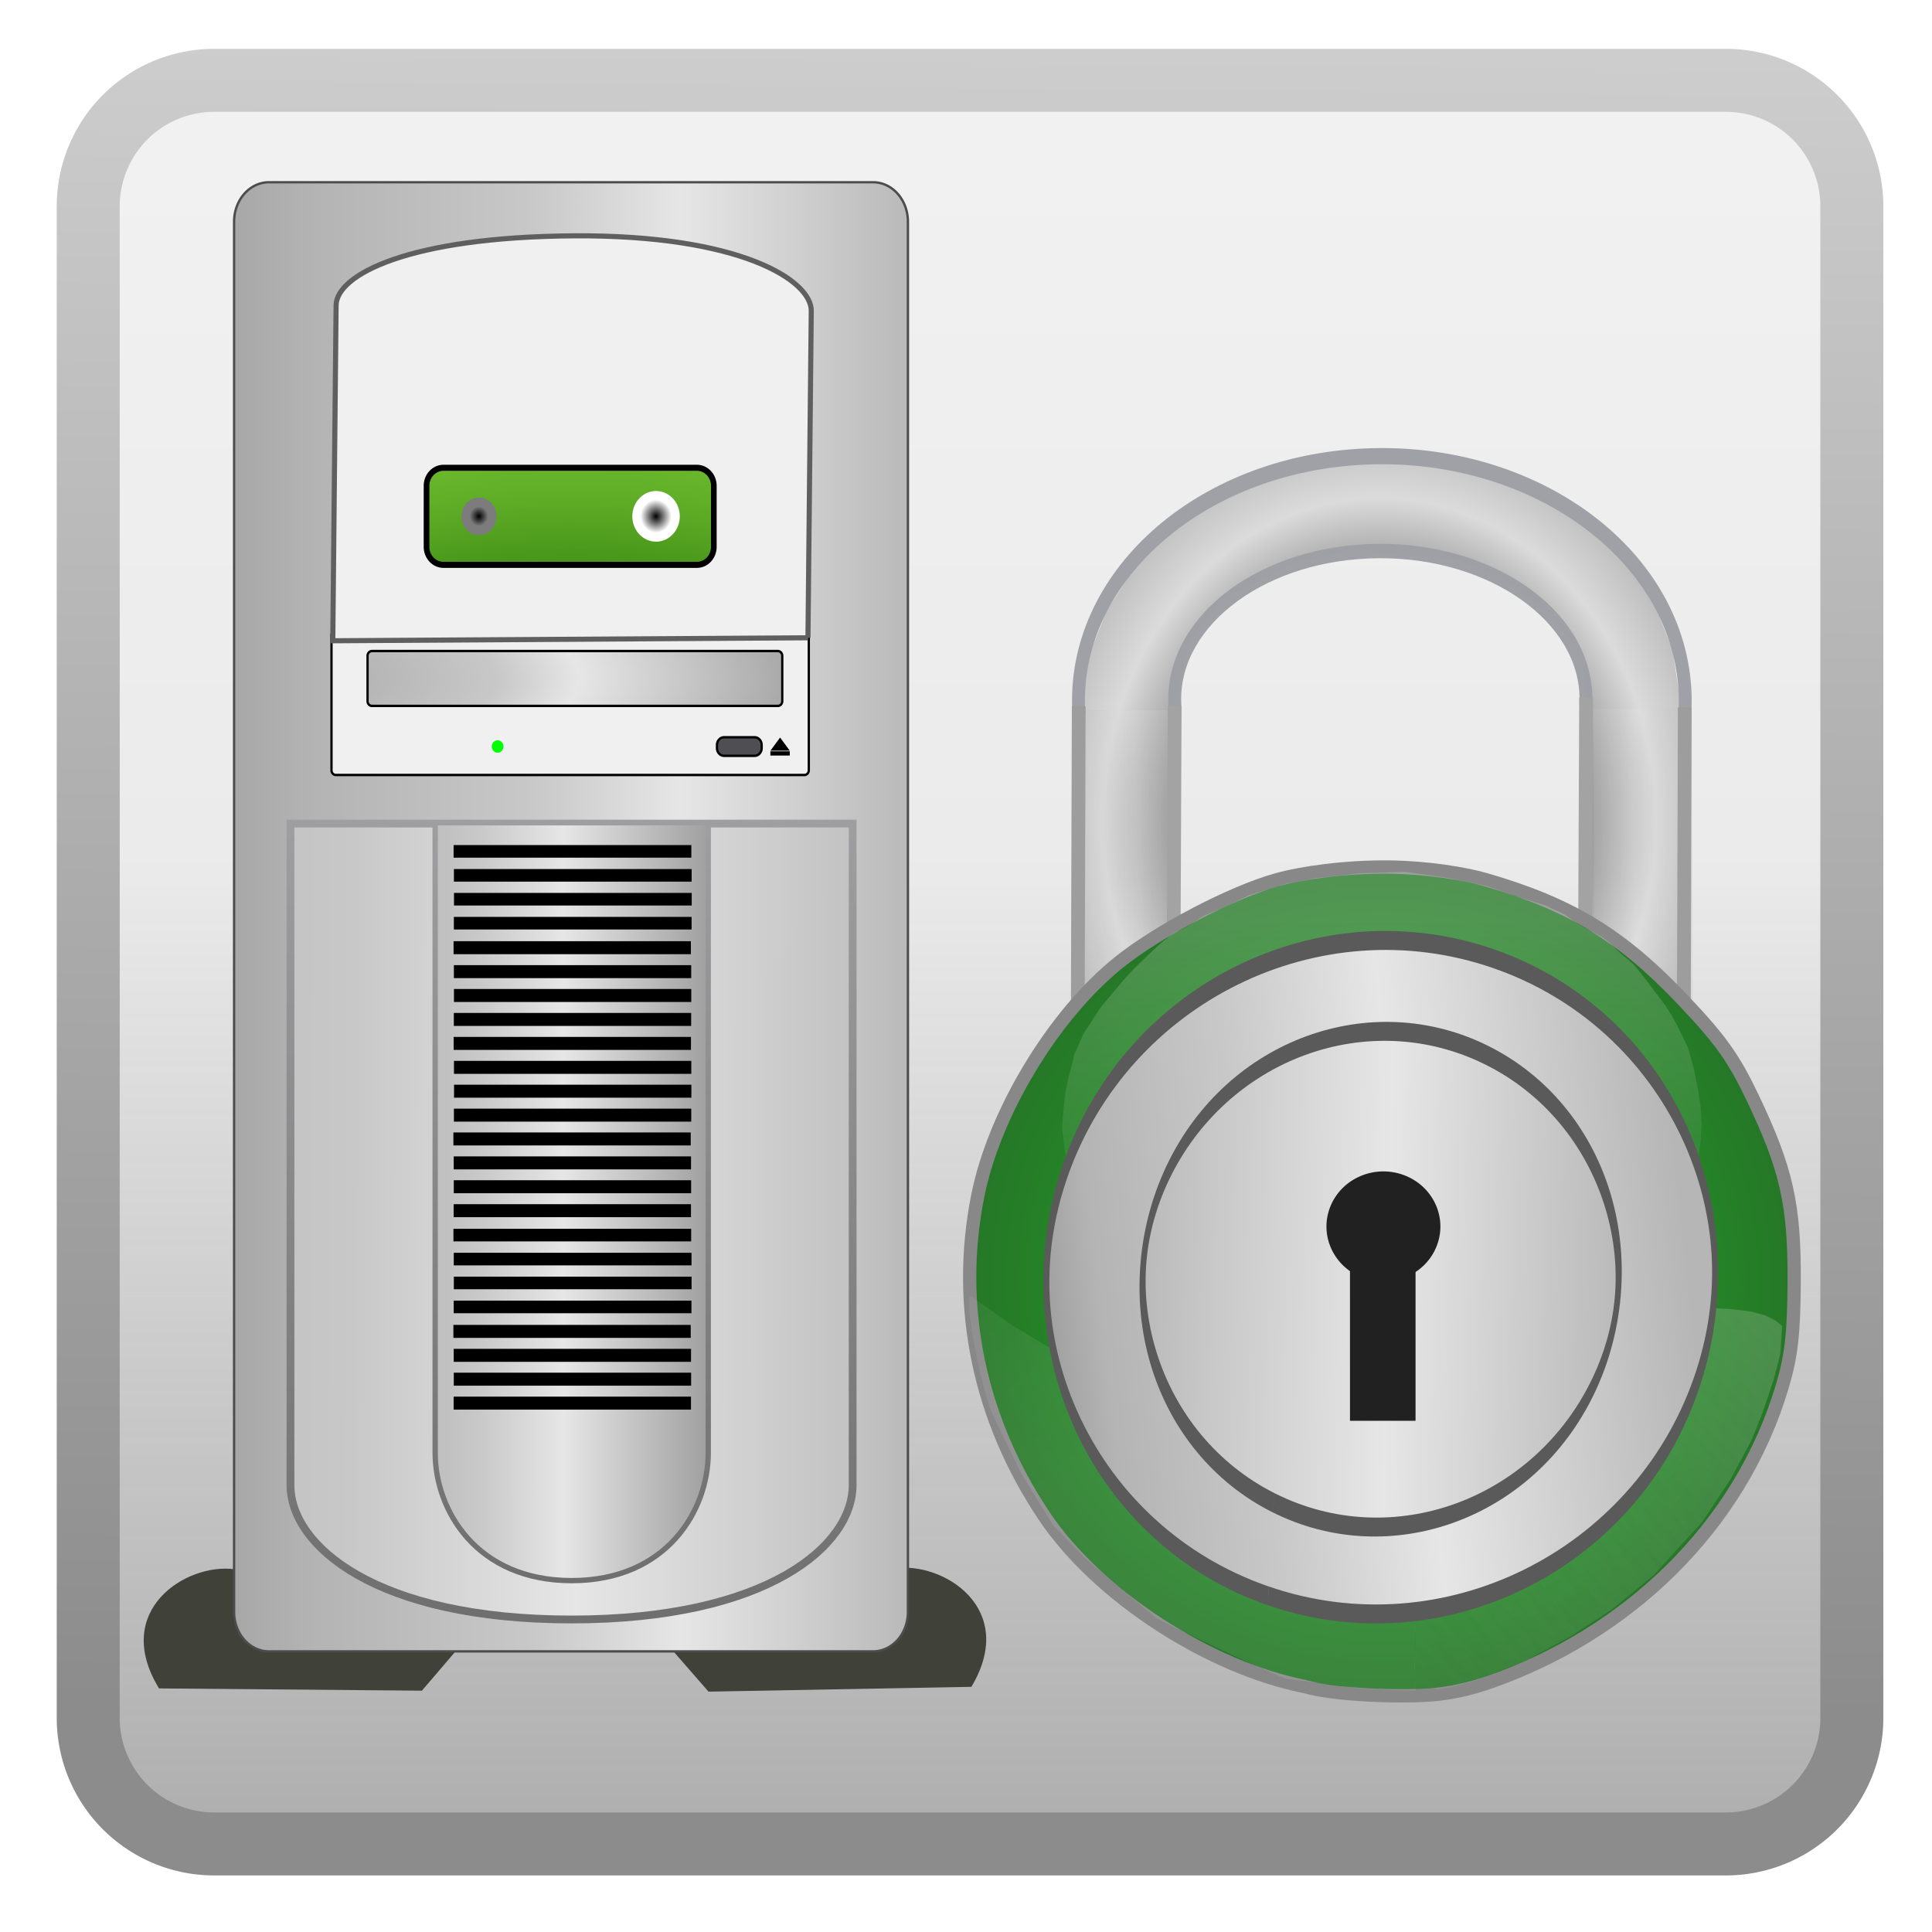 <svg xmlns="http://www.w3.org/2000/svg" viewBox="0 0 128 128" xmlns:xlink="http://www.w3.org/1999/xlink">
<defs>
<filter width="1.445" x="-.222" y="-.075" height="1.15" style="color-interpolation-filters:sRGB" id="filter10509-6-8">
<feGaussianBlur stdDeviation="1.661"/>
</filter>
<filter width="1.445" x="-.222" y="-.075" height="1.15" style="color-interpolation-filters:sRGB" id="filter10509-2-7-8">
<feGaussianBlur stdDeviation="1.661"/>
</filter>
<linearGradient gradientTransform="translate(.407 -0)" xlink:href="#linearGradient3638" id="linearGradient3644" y1="-6.915" y2="161.085" x2="0" gradientUnits="userSpaceOnUse"/>
<linearGradient id="linearGradient3638">
<stop offset="0" style="stop-color:#f4f4f4"/>
<stop offset=".297" style="stop-color:#ebebeb"/>
<stop offset=".678" style="stop-color:#dedede;stop-opacity:.561"/>
<stop offset=".806" style="stop-color:#dadada;stop-opacity:.463"/>
<stop offset="1" style="stop-color:#c5c5c5;stop-opacity:0"/>
</linearGradient>
<linearGradient id="linearGradient20965">
<stop offset="0" style="stop-color:#787878"/>
<stop offset=".121" style="stop-color:#b4b4b4"/>
<stop offset=".221" style="stop-color:#c8c8c8"/>
<stop offset=".305" style="stop-color:#e6e6e6"/>
<stop offset="1" style="stop-color:#8c8c8c"/>
</linearGradient>
<linearGradient gradientTransform="matrix(2.046 0 0 2.224 502.547 251.768)" xlink:href="#linearGradient8265-821-176-38-919-66-249-3-3-3-9-2" id="linearGradient22689" y1="20.223" y2="47.07" gradientUnits="userSpaceOnUse" x2="0"/>
<linearGradient xlink:href="#linearGradient9760-1-7" id="linearGradient22699" y1="14.095" x1="30.287" y2="-20.991" gradientUnits="userSpaceOnUse" x2="136.663"/>
<linearGradient xlink:href="#linearGradient20965" id="linearGradient20963" y1="-74.034" x1="32.504" y2="83.39" x2="30.953" gradientUnits="userSpaceOnUse"/>
<linearGradient xlink:href="#linearGradient3975-4-3-2" id="linearGradient22697" y1="37.966" y2="138.065" gradientUnits="userSpaceOnUse" x2="0"/>
<linearGradient gradientTransform="matrix(2.262 -.062 .054 2.036 242.405 366.857)" xlink:href="#linearGradient8265-821-176-38-919-66-249-3-3-3-9-2" id="linearGradient22691" y1="19.946" x1="4.489" y2="-9.238" gradientUnits="userSpaceOnUse" x2="-19.808"/>
<linearGradient id="linearGradient3384-5">
<stop offset="0" style="stop-color:#6e6e6e"/>
<stop offset="1" style="stop-color:#9f9fa1"/>
</linearGradient>
<linearGradient gradientTransform="matrix(1.228 0 0 1.243 226.854 298.677)" xlink:href="#linearGradient3975-5-24-5-5" id="linearGradient22693" y1="54.903" x1="135.552" y2="137.072" gradientUnits="userSpaceOnUse" x2="55.28"/>
<linearGradient gradientTransform="matrix(1.228 0 0 1.243 226.802 298.594)" xlink:href="#linearGradient3975-5-4-5-5-7" id="linearGradient22695" y1="155.784" x1="3.213" y2="87.987" gradientUnits="userSpaceOnUse" x2="102.738"/>
<linearGradient id="linearGradient3975-5-4-5-5-7">
<stop offset="0" style="stop-color:#e5e5e5"/>
<stop offset="1" style="stop-color:#e5e5e5;stop-opacity:0"/>
</linearGradient>
<linearGradient id="linearGradient3975-5-24-5-5">
<stop offset="0" style="stop-color:#e5e5e5"/>
<stop offset="1" style="stop-color:#e5e5e5;stop-opacity:0"/>
</linearGradient>
<linearGradient id="linearGradient8265-821-176-38-919-66-249-3-3-3-9-2">
<stop offset="0" style="stop-color:#fff;stop-opacity:.2"/>
<stop offset="1" style="stop-color:#fff;stop-opacity:0"/>
</linearGradient>
<linearGradient id="linearGradient9784-8-9">
<stop offset="0" style="stop-color:#787878"/>
<stop offset=".167" style="stop-color:#b4b4b4"/>
<stop offset=".282" style="stop-color:#c8c8c8"/>
<stop offset=".49" style="stop-color:#e6e6e6"/>
<stop offset=".786" style="stop-color:#b6b6b6"/>
<stop offset=".786" style="stop-color:#b6b6b6"/>
<stop offset=".786" style="stop-color:#b5b5b5"/>
<stop offset="1" style="stop-color:#8c8c8c"/>
</linearGradient>
<linearGradient id="linearGradient9760-1-7">
<stop offset="0" style="stop-color:#787878"/>
<stop offset=".167" style="stop-color:#b4b4b4"/>
<stop offset=".327" style="stop-color:#c8c8c8"/>
<stop offset=".495" style="stop-color:#e6e6e6"/>
<stop offset=".786" style="stop-color:#b6b6b6"/>
<stop offset=".786" style="stop-color:#b6b6b6"/>
<stop offset=".833" style="stop-color:#b5b5b5"/>
<stop offset="1" style="stop-color:#8c8c8c"/>
</linearGradient>
<linearGradient xlink:href="#linearGradient9784-8-9" id="linearGradient22701" y1="15.563" x1="13.956" y2="-24.161" gradientUnits="userSpaceOnUse" x2="149.585"/>
<linearGradient gradientTransform="matrix(1.116 0 0 1.497 -96.368 6.619)" spreadMethod="reflect" xlink:href="#linearGradient26588" id="linearGradient25994" y1="25.704" x1="-23.594" y2="25.976" gradientUnits="userSpaceOnUse" x2="72.354"/>
<linearGradient id="linearGradient19881">
<stop offset="0" style="stop-color:#808080"/>
<stop offset=".228" style="stop-color:#b4b4b4"/>
<stop offset=".373" style="stop-color:#c8c8c8"/>
<stop offset=".457" style="stop-color:#e6e6e6"/>
<stop offset="1" style="stop-color:#4c4c4c"/>
</linearGradient>
<linearGradient id="linearGradient19768">
<stop offset="0" style="stop-color:#808080"/>
<stop offset=".228" style="stop-color:#b4b4b4"/>
<stop offset=".373" style="stop-color:#c8c8c8"/>
<stop offset=".473" style="stop-color:#e6e6e6"/>
<stop offset="1" style="stop-color:#4c4c4c"/>
</linearGradient>
<linearGradient id="linearGradient26588">
<stop offset="0" style="stop-color:#808080"/>
<stop offset=".228" style="stop-color:#b4b4b4"/>
<stop offset=".373" style="stop-color:#c8c8c8"/>
<stop offset=".472" style="stop-color:#e6e6e6"/>
<stop offset="1" style="stop-color:#4c4c4c"/>
</linearGradient>
<linearGradient gradientTransform="matrix(.108 0 0 .115 -93.74 -2.11)" id="linearGradient8504" xlink:href="#linearGradient19768" x1="-63.922" x2="591.069" gradientUnits="userSpaceOnUse"/>
<linearGradient gradientTransform="matrix(.923 0 0 .985 -94.54 23.413)" xlink:href="#linearGradient3384-5" id="linearGradient25996" y1="45" y2="5.5" gradientUnits="userSpaceOnUse" x2="0"/>
<linearGradient gradientTransform="matrix(.542 0 0 1.425 -84.027 7.667)" spreadMethod="reflect" id="linearGradient26491" xlink:href="#linearGradient26202-1" y1="25.919" y2="25.868" x1="-7.807" x2="48.799" gradientUnits="userSpaceOnUse"/>
<linearGradient id="linearGradient3975-4-3-2">
<stop offset="0" style="stop-color:#e5e5e5"/>
<stop offset="1" style="stop-color:#e5e5e5;stop-opacity:0"/>
</linearGradient>
<linearGradient id="linearGradient3384-5-9-2">
<stop offset="0" style="stop-color:#6e6e6e"/>
<stop offset="1" style="stop-color:#9f9fa1"/>
</linearGradient>
<linearGradient id="linearGradient26202-1">
<stop offset="0" style="stop-color:#808080"/>
<stop offset=".228" style="stop-color:#b4b4b4"/>
<stop offset=".373" style="stop-color:#c8c8c8"/>
<stop offset=".505" style="stop-color:#e6e6e6"/>
<stop offset="1" style="stop-color:#4c4c4c"/>
</linearGradient>
<linearGradient gradientTransform="matrix(.449 0 0 .938 -83.139 23.657)" id="linearGradient26493" xlink:href="#linearGradient3384-5-9-2" y1="45" y2="5.5" x2="0" gradientUnits="userSpaceOnUse"/>
<radialGradient cx="152.925" cy="215.159" gradientTransform="matrix(4.629 0 0 1.085 -698.457 -18.377)" xlink:href="#linearGradient19881" id="radialGradient19879" r="92.087" gradientUnits="userSpaceOnUse"/>
<radialGradient cx="189.04" cy="201.5" gradientTransform="matrix(3.361 -.048 .271 25.373 -436.236 -4910.597)" id="radialGradient22683" r="10.375" gradientUnits="userSpaceOnUse">
<stop offset="0" style="stop-color:#787878"/>
<stop offset=".167" style="stop-color:#b4b4b4"/>
<stop offset=".282" style="stop-color:#c8c8c8"/>
<stop offset=".412" style="stop-color:#e6e6e6"/>
<stop offset=".786" style="stop-color:#b6b6b6"/>
<stop offset=".786" style="stop-color:#b6b6b6"/>
<stop offset=".786" style="stop-color:#b5b5b5"/>
<stop offset="1" style="stop-color:#8c8c8c"/>
</radialGradient>
<radialGradient cx="197.505" cy="311.464" gradientTransform="matrix(.108 0 0 .235 -93.74 -39.587)" r="148.566" id="radialGradient8506" xlink:href="#linearGradient19881" gradientUnits="userSpaceOnUse"/>
<radialGradient cx="189.04" cy="201.5" gradientTransform="matrix(3.361 -.048 .271 25.373 -338.839 -5123.928)" id="radialGradient22685" r="10.375" gradientUnits="userSpaceOnUse">
<stop offset="0" style="stop-color:#787878"/>
<stop offset=".167" style="stop-color:#b4b4b4"/>
<stop offset=".282" style="stop-color:#c8c8c8"/>
<stop offset=".412" style="stop-color:#e6e6e6"/>
<stop offset=".786" style="stop-color:#b6b6b6"/>
<stop offset=".786" style="stop-color:#b6b6b6"/>
<stop offset=".786" style="stop-color:#b5b5b5"/>
<stop offset="1" style="stop-color:#8c8c8c"/>
</radialGradient>
<radialGradient cx="71.483" cy="71.087" gradientTransform="matrix(1.634 0 0 1.617 436.147 243.863)" id="radialGradient22687" r="43.755" gradientUnits="userSpaceOnUse">
<stop offset="0" style="stop-color:#24b627"/>
<stop offset="1" style="stop-color:#257727"/>
</radialGradient>
<radialGradient cx="241.521" cy="225.062" gradientTransform="matrix(1.487 -0 -0 1.692 -47.096 -194.635)" id="radialGradient22681" r="54.375" gradientUnits="userSpaceOnUse">
<stop offset="0" style="stop-color:#787878"/>
<stop offset=".167" style="stop-color:#b4b4b4"/>
<stop offset=".282" style="stop-color:#474747"/>
<stop offset=".623" style="stop-color:#dbdbdb"/>
<stop offset=".786" style="stop-color:#b6b6b6"/>
<stop offset=".786" style="stop-color:#b6b6b6"/>
<stop offset=".786" style="stop-color:#4f4f4f"/>
<stop offset="1" style="stop-color:#8c8c8c"/>
</radialGradient>
<radialGradient cx="197.68" cy="192.679" gradientTransform="matrix(3.637 0 -0 1.756 -870.802 51.862)" id="radialGradient26807" r="64.696" gradientUnits="userSpaceOnUse">
<stop offset="0" style="stop-color:#0a5700"/>
<stop offset="1" style="stop-color:#52b200;stop-opacity:.802"/>
</radialGradient>
<radialGradient cx="235.608" cy="136.506" gradientTransform="matrix(.583 -0 0 .583 98.241 56.919)" id="radialGradient26811" r="11.737" gradientUnits="userSpaceOnUse">
<stop offset="0"/>
<stop offset="1" style="stop-color:#fff"/>
</radialGradient>
<radialGradient cx="157.393" cy="135.195" gradientTransform="matrix(.448 0 -0 .448 86.845 74.597)" id="radialGradient26809" r="9.028" gradientUnits="userSpaceOnUse">
<stop offset="0"/>
<stop offset="1" style="stop-color:#7c7c7c"/>
</radialGradient>
</defs>
<g transform="matrix(1.391 0 0 1.391 -3.067 -3.024)">
<path style="opacity:.763;fill:#090909" d="m12.814-90.186h72a6,6 0 0,1 6,6v72a6,6 0 0,1 -6,6h-72a6,6 0 0,1 -6-6v-72a6,6 0 0,1 6-6" transform="scale(1 -1)"/>
<path style="fill:url(#linearGradient3644);stroke:url(#linearGradient20963);stroke-width:3" d="m12.407,6h72a6,6 0 0,1 6,6v72a6,6 0 0,1 -6,6h-72a6,6 0 0,1 -6-6v-72a6,6 0 0,1 6-6"/>
</g>
<g transform="matrix(.364 0 0 .373 -22.202 -15.078)">
<path style="fill:url(#radialGradient22681)" d="m274.824,220.839 .132-56.01 2.234-9.717 6-8 6.25-3.25 6.5-3.25 9.75-2.25 3-.25 7,1 9.25,.5 9.75,3.5 3.75,2.75 5.25,4.25 5.75,7.5 0,7.523 0,54.227 17.75,1.5-.385-55.984-1.365-9.016-2.75-6.75-3-6-6-6-7.25-7-8-4-9.75-3.75-9.5-1.5-13,.25-9.75,.75-8.5,2.75-9,5.25-9.75,8.75-6.75,10.25-3.75,9.25-1.762,8.465 .231,54.525 17.664-.263z"/>
<g style="fill:none;stroke:#9ea0a6">
<path style="opacity:.99;stroke-width:2" d="m170.995,99.886c-1.406-16.682 18.499-30.938 44.459-31.841 25.96-.903 48.144,11.888 49.55,28.57 .076,.899 .089,1.8 .04,2.7" transform="matrix(1.173 0 0 1.436 56.795 23.797)"/>
<path style="opacity:.99;stroke-width:2.939" d="m170.995,99.886c-1.406-16.682 18.499-30.938 44.459-31.841 25.96-.903 48.144,11.888 49.55,28.57 .076,.899 .089,1.8 .04,2.7" transform="matrix(.795 0 0 .869 138.931 79.206)"/>
</g>
<path style="opacity:.39;fill:url(#radialGradient22683);filter:url(#filter10509-6-8)" d="m257.393,166.581h17.921v53h-17.921z"/>
<g style="fill:none">
<path style="stroke:#9d9d9d;stroke-width:2.505" d="m257.335,165.86-.172,55.149"/>
<path style="stroke:#a3a3a3;stroke-width:2.5" d="m274.807,165.759-.25,55.125 0-1"/>
</g>
<path style="opacity:.39;fill:url(#radialGradient22685);filter:url(#filter10509-2-7-8)" d="m354.789-46.75h17.922v53h-17.922z" transform="matrix(-1 .003 -.003 -1 723.74 171.456)"/>
<g style="fill:none">
<path style="stroke:#a3a3a3;stroke-width:2.5" d="m349.682,164.322-.25,55.125 0-1"/>
<path style="stroke:#9d9d9d;stroke-width:2.505" d="m367.643,166.06-.172,55.149"/>
</g>
</g>
<g transform="matrix(.382 0 0 .384 -119.673 -52.979)">
<path style="fill:url(#radialGradient22687);stroke:#888;fill-rule:evenodd;stroke-linecap:square;stroke-width:2.3;stroke-miterlimit:0" d="m539.811,428.998c-16.864-3.253-36.165-15.754-45.375-29.388-11.329-16.771-15.405-36.235-11.581-55.302 2.873-14.329 13.153-31.25 24.483-40.3 6.836-5.46 19.513-12.062 27.366-14.25 4.338-1.209 11.956-2.28 19.518-2.198 6.54,.07 13.1,1.13 16.712,2.169 14.793,4.257 23.613,9.611 34.265,20.798 6.521,6.848 8.781,10.005 12.062,16.853 5.892,12.295 7.273,18.404 7.193,31.833-.052,8.808-.487,12.651-2.012,17.789-7.36,24.795-27.308,43.067-50.863,51.219-2.082,.72-5.371,1.693-9.09,2.079-6.044,.627-18.357,.063-22.678-1.302z"/>
<path style="fill:url(#linearGradient22689)" d="m522.208,295.911c-.797,.324-2.605,1.902-4.612,2.678-1.74,.673-5.424,4.392-5.876,4.829-.814,.787-2.342,2.178-3.809,3.902-1.904,2.239-3.765,4.498-3.765,4.503l-2.921,4.441-1.616,3.607c-.192,1.031-1.339,4.812-1.586,6.977-.271,2.373-.579,4.907-.493,6.11 .132,1.834 .588,4.771 1.063,6.563 .642,2.418 3.277,6.84 3.337,6.827l4.725-8.351 4.348-6.315 2.954-3.061 3.349-2.751 3.322-2.372 3.468-2.452 6.013-2.889 7.698-2.602 6.554-1.29 8.538-.802 7.647,.834 6.659,1.26 6.055,2.313 5.73,2.575 6.017,3.569 5.28,4.397 4.978,4.729c.19-.036 9.024,13.232 9.032,13.023l1.345-1.826 .974-1.602 .506-1.788 .621-2.405 .497-3.727 .169-2.884-.196-3.148-.512-3.246-.668-3.259-.98-3.522-1.688-3.449c-.572-1.147-1.529-2.884-2.739-4.51-.513-.689-1.377-1.787-1.868-2.443-.631-.844-.802-1.128-1.338-1.776-.138-.167-1.004-1.232-1.549-1.923-.49-.621-2.168-1.838-2.869-2.546-1.284-1.299-2.531-2.358-3.529-2.862-1.004-.506-3.564-1.74-4.719-2.714-1.385-1.167-2.92-1.55-4.295-2.303l-5.077-1.567-5.297-1.845-6.704-1.382-7.46-1.047-7.746,.251-7.558,.808-5.247,.978-6.368,1.948-4.792,2.296-3.005,1.237z"/>
</g>
<g transform="matrix(.378 0 0 .384 -24.465 -60.261)">
<path style="opacity:.5;fill:url(#linearGradient22691)" d="m234.839,380.526c-.943,.026 .493,7.76 1.143,10.856 .59,2.813 1.852,7.326 1.998,7.863 .27,.987 5.078,10.598 5.795,12.011l5.543,8.841 5.42,5.479c.695,.759 11.262,9.307 12.47,10.375 .45,.398 5.8,2.962 11.234,5.472 5.423,2.505 10.928,4.956 11.73,5.145l12.096,1.578c.077-.014 6.225,.385 6.613,.375 .361-.009 3.964,.089 3.961,.055-.349-4.103-.059-7.825-.074-10.861-.011-2.316-.173-13.207-.171-13.3l-.086-13.574c.014-2.068 .083-20.193 .146-23.383 .026-1.309-26.599,1.12-28.232,1.164l-8.91,3.769-8.616,2.448-6.929-.537-6.881-2.277-4.856-2.828-6.324-3.746-7.071-4.926h0z"/>
<path style="opacity:.25;fill:url(#linearGradient22693)" d="m365.946,382.666c-.378-.022-1.09-.036-1.693,.054-.199,.03-.816,.151-1.361,.278-.893,.208-1.735,.431-1.276,.291 .967-.294-.999,.194-1.8,.404-1.561,.409-2.053,.506-3.57,.771-.179,.031-2.535,.515-5.606,.486-1.564-.015-4.913,.111-5.77,.195l-5.35,.292-6.676,.781c-1.02,.24-7.919-.233-9.333,.387-1.096,.48-9.351,.926-11.235,1.817l.25,32.981c-.018-1.64 .148,7.021 .128,8.359l.095,3.602c.015,.785 .019,1.966 .04,2.78 .017,.642-.046,1.51-.03,1.706 .033,.411 .068,1.458 .041,2.289-.025,.775-.087,1.997-.095,2.349-.013,.567-.065,1.518-.061,2.1 .002,.429 .127,1.8 .104,2.221-.008,.164 .076,1.197 .001,1.424-.108,.327 3.426-.122 3.424-.027-.014,.661 4.426-.466 6.622-1.147 2.297-.713 8.652-3.328 9.636-3.729l7.626-4.077 7.169-4.616 7.255-5.871 8.555-9.208 5.019-7.434 3.734-6.875 1.892-4.664 1.937-5.666 1.149-4.42 .328-4.791-1.161-.937-1.832-.898-2.429-.645-3.136-.407-2.593-.154z"/>
<path style="opacity:.18;fill:url(#linearGradient22695)" d="m371.471,384.435c-.874-.294-1.72-.391-2.887-.409-1.544-.025-3.778-.217-4.604-.192-2.393,.073-5.207,.282-6.723,.547-.179,.031-3.596,.571-6.557,1.398-2.506,.7-5.022,1.581-5.88,1.665l-5.35,1.722-7.618,2.449c-1.02,.24-7.448,2.865-8.862,3.485-1.096,.48-8.88,4.023-10.764,4.915l.25,21.305c-.018-1.64 .148,7.021 .128,8.359l.095,3.602c.015,.785 .019,1.966 .04,2.78 .017,.642-.047,1.51-.03,1.706 .033,.411 .067,1.458 .041,2.289-.025,.775-.087,1.997-.095,2.349-.013,.567-.065,1.518-.061,2.1 .002,.429 .127,1.8 .104,2.221-.008,.164 .076,1.197 .001,1.424-.108,.327 3.426-.122 3.424-.027-.014,.661 4.426-.466 6.622-1.147 2.297-.713 8.652-3.328 9.636-3.729l7.626-4.077 7.169-4.616 7.255-5.871 8.555-9.208 5.019-7.434 3.734-6.875 1.892-4.664 1.937-5.666 1.149-4.42 .328-3.949-3.243-1.274h-0 0l-2.332-.758z"/>
</g>
<g transform="matrix(.382 0 0 .384 -128.15 -67.074)">
<path style="fill:url(#linearGradient22697);fill-rule:evenodd" d="m111.729,71.051c0,18.272-15.42,33.085-34.441,33.085-19.021,0-34.441-14.812-34.441-33.085 0-18.272 15.42-33.085 34.441-33.085 18.492,0 33.683,14.028 34.414,31.778" transform="matrix(1.462 0 0 1.512 461.463 286.435)"/>
</g>
<g style="stroke:#5a5a5a">
<g style="stroke-width:.688" transform="matrix(.531 -.039 .022 1.972 133.232 -50.682)">
<path style="fill:url(#linearGradient22699);stroke-width:.735" d="m65.02,8.699c-21.381-2.476-32.367-9.966-24.538-16.728 7.829-6.762 31.509-10.237 52.89-7.761 21.381,2.476 32.367,9.966 24.538,16.728-7.829,6.762-31.506,10.236-52.886,7.761" transform="matrix(1.011 .014 -.012 .867 -161.521 68.966)"/>
</g>
<g transform="matrix(.378 .017 -.154 1.446 132.562 -10.748)">
<path style="fill:url(#linearGradient22701)" d="m65.02,8.699c-21.381-2.476-32.367-9.966-24.538-16.728 7.829-6.762 31.509-10.237 52.89-7.761 21.381,2.476 32.367,9.966 24.538,16.728-7.829,6.762-31.506,10.236-52.886,7.761" transform="matrix(1.011 .014 -.012 .867 -161.521 68.966)"/>
</g>
</g>
<g style="fill:#202120" transform="matrix(.362 0 0 .368 -194.64 121.731)">
<path d="m784.75-102.75h12v27.75h-12z"/>
<path d="m787.921-102.488c-3.89-1.519-5.888-6.114-4.464-10.263 1.424-4.149 5.732-6.281 9.622-4.761 3.89,1.519 5.888,6.114 4.464,10.263-1.424,4.149-5.731,6.28-9.621,4.762" transform="matrix(1.39 0 0 1.24 -307.924 26.424)"/>
</g>
<g transform="matrix(1.391 0 0 1.391 138.549 13.778)">
<g style="fill:#404139">
<path d="m-88.452,64.836c-2.264-.303-5.856,1.943-3.579,5.677l12.522,.108 2.191-2.561-10.276,.233c-.389,.009-.71-.319-.72-.735l-.138-2.723z"/>
<path d="m-56.971,64.795c2.26-.325 5.874,1.886 3.635,5.642l-12.521,.23-2.216-2.54 10.278,.133c.389,.005 .707-.326 .712-.742l.111-2.724z"/>
</g>
<path style="fill:url(#linearGradient8504);stroke:url(#radialGradient8506);stroke-width:.112" d="m-86.793-1.225h28.772a1.661,1.878 0 0,1 1.661,1.878v66.218a1.661,1.878 0 0,1 -1.661,1.878h-28.772a1.661,1.878 0 0,1 -1.661-1.878v-66.218a1.661,1.878 0 0,1 1.661-1.878"/>
</g>
<g style="stroke:#000;stroke-linejoin:bevel" transform="matrix(.15 0 0 .16 7.729 10.526)">
<path style="fill:#f0f0f1" d="m96.843,195.318h206.918a1.949,1.949 0 0,1 1.949,1.949v55.906a1.949,1.949 0 0,1 -1.949,1.949h-206.918a1.949,1.949 0 0,1 -1.949-1.949v-55.906a1.949,1.949 0 0,1 1.949-1.949"/>
<path style="fill:url(#radialGradient19879)" d="m112.762,203.798h179.275a1.949,1.949 0 0,1 1.949,1.949v18.824a1.949,1.949 0 0,1 -1.949,1.948h-179.275a1.949,1.949 0 0,1 -1.949-1.948v-18.824a1.949,1.949 0 0,1 1.949-1.949"/>
</g>
<g transform="matrix(.15 0 0 .16 7.729 10.514)">
<path style="fill:#4f4e53;stroke:#000;stroke-linejoin:bevel" d="m268.319,239.568h13.406a3.172,3.172 0 0,1 3.172,3.172v1.346a3.172,3.172 0 0,1 -3.172,3.172h-13.406a3.172,3.172 0 0,1 -3.172-3.172v-1.346a3.172,3.172 0 0,1 3.172-3.172"/>
</g>
<g transform="matrix(.15 0 0 .16 7.729 10.514)">
<path d="m288.742,245.396 8.564,0 0,1.748-8.564,0 0-1.748z"/>
<path d="m293.025,239.682 4.282,5.462-8.564,0 4.282-5.462z"/>
</g>
<g transform="matrix(.15 0 0 .16 7.729 10.526)">
<path style="fill:#0f0" d="m176.706,244.653c0,2.775-2.25,5.025-5.025,5.025-2.775,0-5.025-2.25-5.025-5.025 0-2.775 2.25-5.025 5.025-5.025 2.775,0 5.025,2.25 5.025,5.025z" transform="matrix(.513 0 0 .513 80.193 117.825)"/>
</g>
<g transform="matrix(1.391 0 0 1.391 138.549 13.778)">
<path style="fill:url(#linearGradient25994);stroke:url(#linearGradient25996);stroke-width:.371" d="m-85.769,29.321 0,31.509c0,2.891 4.07,6.4 13.388,6.4 9.318,0 13.388-3.509 13.388-6.4v-31.509c0,0-26.776,0-26.776,0z"/>
<path style="fill:url(#linearGradient26491);stroke:url(#linearGradient26493);stroke-width:.253" d="m-78.878,29.283 0,30.002c0,2.753 1.977,6.094 6.504,6.094 4.527,0 6.504-3.341 6.504-6.094v-30.002c0,0-13.007,0-13.007,0z"/>
<g style="fill:none;stroke:#000;stroke-width:.6">
<path d="m-77.999,30.645 11.323,0"/>
<path d="m-77.984,31.787 11.323,0"/>
<path d="m-77.98,32.924 11.323,0"/>
<path d="m-77.987,34.066 11.323,0"/>
</g>
</g>
<g style="stroke:#000;fill:none">
<g style="stroke-width:5.377">
<g transform="matrix(.15 0 0 .16 31.473 108.214)">
<path d="m-9.491-283.917 104.824,0"/>
<path d="m-9.349-274.002 104.824,0"/>
<path d="m-9.314-264.129 104.824,0"/>
<path d="m-9.373-254.213 104.824,0"/>
</g>
<g transform="matrix(.15 0 0 .16 28.725 120.251)">
<path d="m8.869-319.515 104.824,0"/>
<path d="m9.01-309.599 104.824,0"/>
<path d="m9.045-299.726 104.824,0"/>
<path d="m8.986-289.81 104.824,0"/>
</g>
<g transform="matrix(.15 0 0 .16 31.462 120.885)">
<path d="m-9.491-283.917 104.824,0"/>
<path d="m-9.349-274.002 104.824,0"/>
<path d="m-9.314-264.129 104.824,0"/>
<path d="m-9.373-254.213 104.824,0"/>
</g>
</g>
<g style="stroke-width:.6" transform="matrix(1.391 0 0 1.391 138.549 13.778)">
<path d="m-78.007,48.922 11.323,0"/>
<path d="m-77.991,50.064 11.323,0"/>
<path d="m-77.988,51.201 11.323,0"/>
<path d="m-77.994,52.343 11.323,0"/>
</g>
<g style="stroke-width:5.377" transform="matrix(.15 0 0 .16 31.462 133.635)">
<path d="m-9.491-283.917 104.824,0"/>
<path d="m-9.349-274.002 104.824,0"/>
<path d="m-9.314-264.129 104.824,0"/>
<path d="m-9.373-254.213 104.824,0"/>
</g>
</g>
<g transform="matrix(1.391 0 0 1.391 138.549 13.778)">
<path style="fill:#f0f0f1;stroke:#5f5f5f;stroke-width:.243" d="m-61.121,20.472 .157-15.569c.014-1.466-3.408-3.625-11.284-3.576-7.876,.049-11.334,1.849-11.348,3.315l-.157,15.972c0,0 22.632-.142 22.632-.142z"/>
</g>
<g transform="matrix(.15 0 0 .16 60.559 -15.039)">
<path style="fill:url(#radialGradient26807);stroke:#000;stroke-linejoin:bevel;stroke-width:2.5" d="m-207.851,287.694h111.928a7.482,7.482 0 0,1 7.482,7.482v25.236a7.482,7.482 0 0,1 -7.482,7.482h-111.928a7.482,7.482 0 0,1 -7.482-7.482v-25.236a7.482,7.482 0 0,1 7.482-7.482"/>
<path style="fill:url(#radialGradient26809)" d="m165.171,135.195c0,4.296-3.482,7.778-7.778,7.778-4.296,0-7.778-3.482-7.778-7.778 0-4.296 3.482-7.778 7.778-7.778 4.296,0 7.778,3.482 7.778,7.778z" transform="translate(-349.567 172.599)"/>
<path style="fill:url(#radialGradient26811)" d="m246.095,136.506c0,5.792-4.695,10.487-10.487,10.487-5.792,0-10.487-4.695-10.487-10.487 0-5.792 4.695-10.487 10.487-10.487 5.792,0 10.487,4.695 10.487,10.487z" transform="translate(-349.567 171.288)"/>
</g>
</svg>
